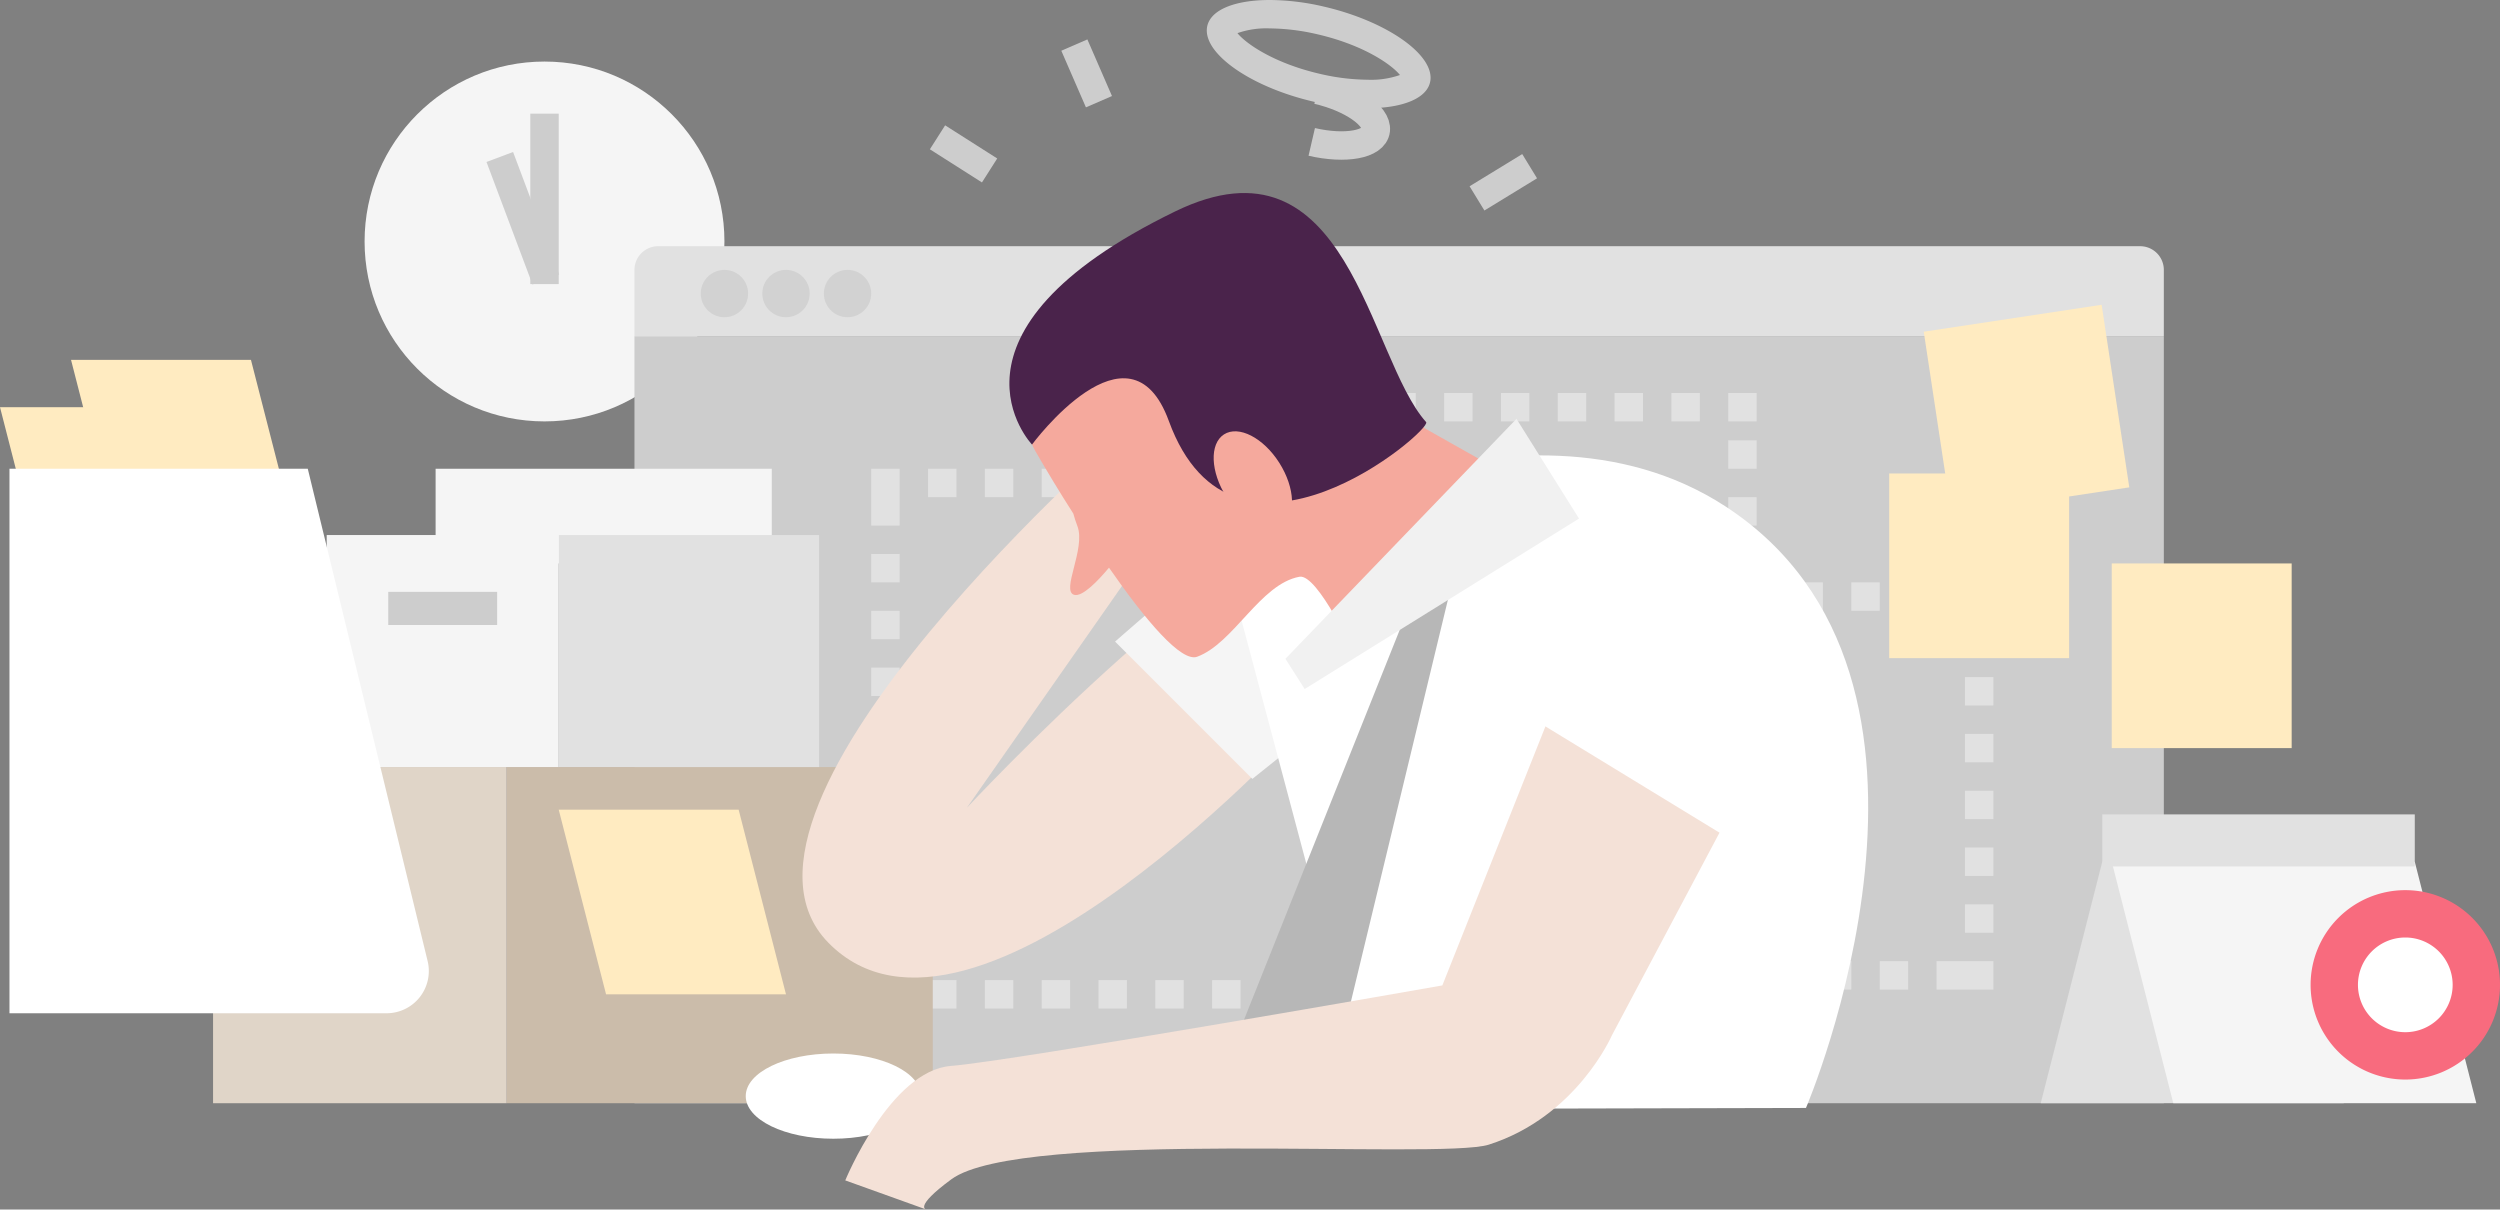 <svg id="Home_Main_Left" data-name="Home Main Left" xmlns="http://www.w3.org/2000/svg" viewBox="0 0 528 255.46"><rect x="0" y="0" width="528" height="255.46" fill="#808080" stroke="none"/><defs><style>.cls-1,.cls-9{fill:#f5f5f5;}.cls-14,.cls-2{fill:#cdcdcd;}.cls-10,.cls-11,.cls-15,.cls-16,.cls-17,.cls-18,.cls-2,.cls-20,.cls-3,.cls-8,.cls-9{fill-rule:evenodd;}.cls-3,.cls-5{fill:#e1e1e1;}.cls-4{fill:#d2d2d2;}.cls-6{fill:#cbbcaa;}.cls-7{fill:#e0d5c8;}.cls-8{fill:#f4e1d7;}.cls-10{fill:#fff;}.cls-11,.cls-12{fill:#ffebc1;}.cls-13{fill:#f86b7e;}.cls-15{fill:#f5a99d;}.cls-16{fill:#4a234b;}.cls-17{fill:#b7b7b7;}.cls-18{fill:#f1f1f1;}.cls-19,.cls-20{fill:none;stroke:#cdcdcd;stroke-miterlimit:10;stroke-width:6px;}</style></defs><title>Home Main Right</title><circle class="cls-1" cx="115" cy="51" r="38"/><path class="cls-2" d="M196,98H519V260H196Z" transform="translate(-62 -27)"/><path class="cls-3" d="M201,79H514a5,5,0,0,1,5,5V98H196V84A5,5,0,0,1,201,79Z" transform="translate(-62 -27)"/><circle class="cls-4" cx="153" cy="62" r="5"/><circle class="cls-4" cx="166" cy="62" r="5"/><circle class="cls-4" cx="179" cy="62" r="5"/><path class="cls-5" d="M421,110h-6v6h6v-6Zm-12,0h-6v6h6v-6Zm-12,0h-6v6h6v-6Zm-12,0h-6v6h6v-6Zm-12,0h-6v6h6v-6Zm-12,0h-6v6h6v-6Zm-12,0h-6v1h-5v6h6v-1h5v-6Zm-5,13h-6v6h6v-6Zm0,12h-6v6h6v-6Zm0,12h-6v6h6v-6Zm-2,8h-4v4h0v0h0v2h6v-2h-2v-4Zm12,0h-6v6h6v-6Zm12,0h-6v6h6v-6Zm12,0h-6v6h6v-6Zm12,0h-6v6h6v-6Zm12,0h-6v6h6v-6Zm12,0h-6v6h6v-6Zm12,0h-6v6h6v-6Zm7,0h-1v1h-5v5h6v-6Zm0-11h-6v6h6v-6Zm0-12h-6v6h6v-6Zm0-12h-6v6h6v-6Zm0-10h-6v6h6v-6Z" transform="translate(-62 -27)"/><path class="cls-5" d="M471,150h-6v6h6v-6Zm-12,0h-6v6h6v-6Zm-12,0h-6v6h6v-6Zm-12,0h-6v6h6v-6Zm-12,0h-6v6h6v-6Zm-12,0h-6v6h6v-6Zm-12,0h-6v6h6v-6Zm-12,0h-6v6h6v-6Zm-12,0h-6v6h6v-6Zm-11,0h-6v6h5v-5h1v-1Zm0,7h-6v6h6v-6Zm0,12h-6v6h6v-6Zm0,12h-6v6h6v-6Zm0,12h-6v6h6v-6Zm0,12h-6v6h6v-6Zm0,12h-6v6h6v-6Zm0,12h-6v6h5v1h6v-6h-5v-1Zm17,1h-6v6h6v-6Zm12,0h-6v6h6v-6Zm12,0h-6v6h6v-6Zm12,0h-6v6h6v-6Zm12,0h-6v6h6v-6Zm12,0h-6v6h6v-6Zm12,0h-6v6h6v-6Zm12,0h-6v6h6v-6Zm12,0h-6v6h6v-6Zm6,0h-6v6h6v-6Zm0-12h-6v6h6v-6Zm0-12h-6v6h6v-6Zm0-12h-6v6h6v-6Zm0-12h-6v6h6v-6Zm0-12h-6v6h6v-6Zm0-12h-6v6h6v-6Zm0-8h-6v6h6v-6Z" transform="translate(-62 -27)"/><path class="cls-5" d="M372,126h-6v6h0v6h6V126Zm-12,0h-6v6h6v-6Zm-12,0h-6v6h6v-6Zm-12,0h-6v6h6v-6Zm-12,0h-6v6h6v-6Zm-12,0h-6v6h6v-6Zm-12,0h-6v6h6v-6Zm-12,0h-6v6h6v-6Zm-12,0h-6v6h6v-6Zm-12,0h-6v6h6v-6Zm-12,0h-6v6h0v6h6v-6h0v-6Zm0,18h-6v6h6v-6Zm0,12h-6v6h6v-6Zm0,12h-6v6h6v-6Zm0,12h-6v6h6v-6Zm0,12h-6v6h6v-6Zm0,12h-6v6h6v-6Zm0,12h-6v6h6v-6Zm0,12h-6v6h0v6h6v-6h0v-6Zm12,6h-6v6h6v-6Zm12,0h-6v6h6v-6Zm12,0h-6v6h6v-6Zm12,0h-6v6h6v-6Zm12,0h-6v6h6v-6Zm12,0h-6v6h6v-6Zm12,0h-6v6h6v-6Zm12,0h-6v6h6v-6Zm12,0h-6v6h6v-6Zm12,0h-6v6h6v-6Zm0-6h-6v6h6v-6Zm0-12h-6v6h6v-6Zm0-12h-6v6h6v-6Zm0-12h-6v6h6v-6Zm0-12h-6v6h6v-6Zm0-12h-6v6h6v-6Zm0-12h-6v6h6v-6Zm0-12h-6v6h6v-6Z" transform="translate(-62 -27)"/><rect class="cls-6" x="107" y="162" width="90" height="71"/><rect class="cls-7" x="107" y="189" width="62" height="71" transform="translate(214 422) rotate(180)"/><rect class="cls-1" x="92" y="99" width="71" height="20"/><rect class="cls-5" x="118" y="113" width="55" height="49"/><rect class="cls-1" x="131" y="140" width="49" height="49" transform="translate(249 302) rotate(180)"/><path class="cls-8" d="M338.62,178.67s-71,78.82-101.7,47.4c-28.49-29.16,64.34-109.56,64.34-109.56l18.16,5-53.23,76.11s58.65-63.12,86-65.75C382.3,128.93,338.62,178.67,338.62,178.67Z" transform="translate(-62 -27)"/><path class="cls-9" d="M297.5,162.5l29,29,15-12-21-37Z" transform="translate(-62 -27)"/><path class="cls-10" d="M443.42,261l-91.74.22-31.59-118.7s62.5-37,106.22-8.64C482.3,170.23,443.42,261,443.42,261Z" transform="translate(-62 -27)"/><polygon class="cls-11" points="63 115 25 115 15 76 53 76 63 115"/><polygon class="cls-11" points="48 125 10 125 0 86 38 86 48 125"/><rect class="cls-12" x="446" y="119" width="38" height="39"/><rect class="cls-12" x="399" y="100" width="38" height="39"/><rect class="cls-12" x="471" y="94" width="38" height="39" transform="translate(-73.47 47.63) rotate(-8.61)"/><polygon class="cls-11" points="166 210 128 210 118 171 156 171 166 210"/><polygon class="cls-3" points="444 182 508 182 495 233 431 233 444 182"/><polygon class="cls-9" points="510 182 446 182 459 233 523 233 510 182"/><rect class="cls-5" x="444" y="172" width="66" height="11"/><path class="cls-10" d="M570,250a15,15,0,1,1,15-15A15,15,0,0,1,570,250Z" transform="translate(-62 -27)"/><path class="cls-13" d="M570,225a10,10,0,1,1-10,10,10,10,0,0,1,10-10m0-10a20,20,0,1,0,20,20,20,20,0,0,0-20-20Z" transform="translate(-62 -27)"/><rect class="cls-14" x="112" y="24" width="6" height="36"/><rect class="cls-14" x="169.41" y="59.28" width="6" height="27.64" transform="translate(-76.69 38.26) rotate(-20.58)"/><rect class="cls-14" x="82" y="125" width="23" height="7"/><path class="cls-10" d="M64,241h79.65a8.92,8.92,0,0,0,8.67-11L127,126H64Z" transform="translate(-62 -27)"/><path class="cls-15" d="M362.81,117.4s-17.31-30.08-30.26-38.1-63.16,23.49-51.87,43c2.45,4.24,5.16,8.73,8,13.16.23.84.52,1.74.88,2.69,1.78,4.73-3.55,13.71-.68,14.48,1.73.47,5-2.94,7.34-5.74,7.89,11.39,15.31,20,18.6,18.82,7.75-2.84,13.31-15.36,21.62-16.9,3.87-.72,11.83,16.72,11.83,16.72l32.93-37.75Z" transform="translate(-62 -27)"/><path class="cls-16" d="M363.2,116.15c1.41,1.58-40.55,37.57-54.35-.26-8.33-22.83-28.89,5-28.89,5S257.44,97.32,310.2,71.65C346.85,53.82,350.91,102.4,363.2,116.15Z" transform="translate(-62 -27)"/><path class="cls-10" d="M238,249.5c10.22,0,18.5,4,18.5,9s-8.28,9-18.5,9-18.5-4-18.5-9S227.78,249.5,238,249.5Z" transform="translate(-62 -27)"/><path class="cls-15" d="M320.5,118.75c-3.09,2-2.86,7.9.51,13.21s8.6,8,11.69,6,2.86-7.9-.51-13.21S323.59,116.76,320.5,118.75Z" transform="translate(-62 -27)"/><path class="cls-17" d="M368.08,152.51l-25.59,106-25,2,41-102.66Z" transform="translate(-62 -27)"/><path class="cls-18" d="M337.55,172.52l57.94-36-13.21-21.06-48.8,50.68Z" transform="translate(-62 -27)"/><path class="cls-8" d="M240.52,276.3s9.5-23.19,22.34-24.18,103.76-17,103.76-17L401.5,147.5l35,34-34.07,64.17s-7.42,17.16-26,23.08c-10.16,3.25-98.87-3.49-113.51,7.32-8.14,6-5.25,6.39-5.25,6.39Z" transform="translate(-62 -27)"/><path class="cls-10" d="M436.57,209.83l-54.35-33.18L402.5,134.5l36,42Z" transform="translate(-62 -27)"/><line class="cls-19" x1="209" y1="36" x2="198" y2="29"/><line class="cls-19" x1="232.1" y1="21.48" x2="226.9" y2="9.52"/><line class="cls-19" x1="311.94" y1="41.9" x2="323.06" y2="35.1"/><path class="cls-14" d="M330.19,27v6a45.56,45.56,0,0,1,10.09,1.25c9.83,2.28,15.68,6.46,17.39,8.59a18.42,18.42,0,0,1-6.84,1,45.56,45.56,0,0,1-10.09-1.25c-9.83-2.28-15.68-6.46-17.39-8.59a18.43,18.43,0,0,1,6.84-1V27m0,0c-7.52,0-12.86,2.15-13.29,5.95-.62,5.54,9.45,12.48,22.48,15.51a51.28,51.28,0,0,0,11.44,1.4c7.52,0,12.86-2.15,13.29-5.95.62-5.54-9.45-12.48-22.48-15.51A51.27,51.27,0,0,0,330.19,27Z" transform="translate(-62 -27)"/><path class="cls-20" d="M340.27,46c7.13,1.66,12.64,5.45,12.3,8.48s-6.4,4.14-13.53,2.49" transform="translate(-62 -27)"/></svg>